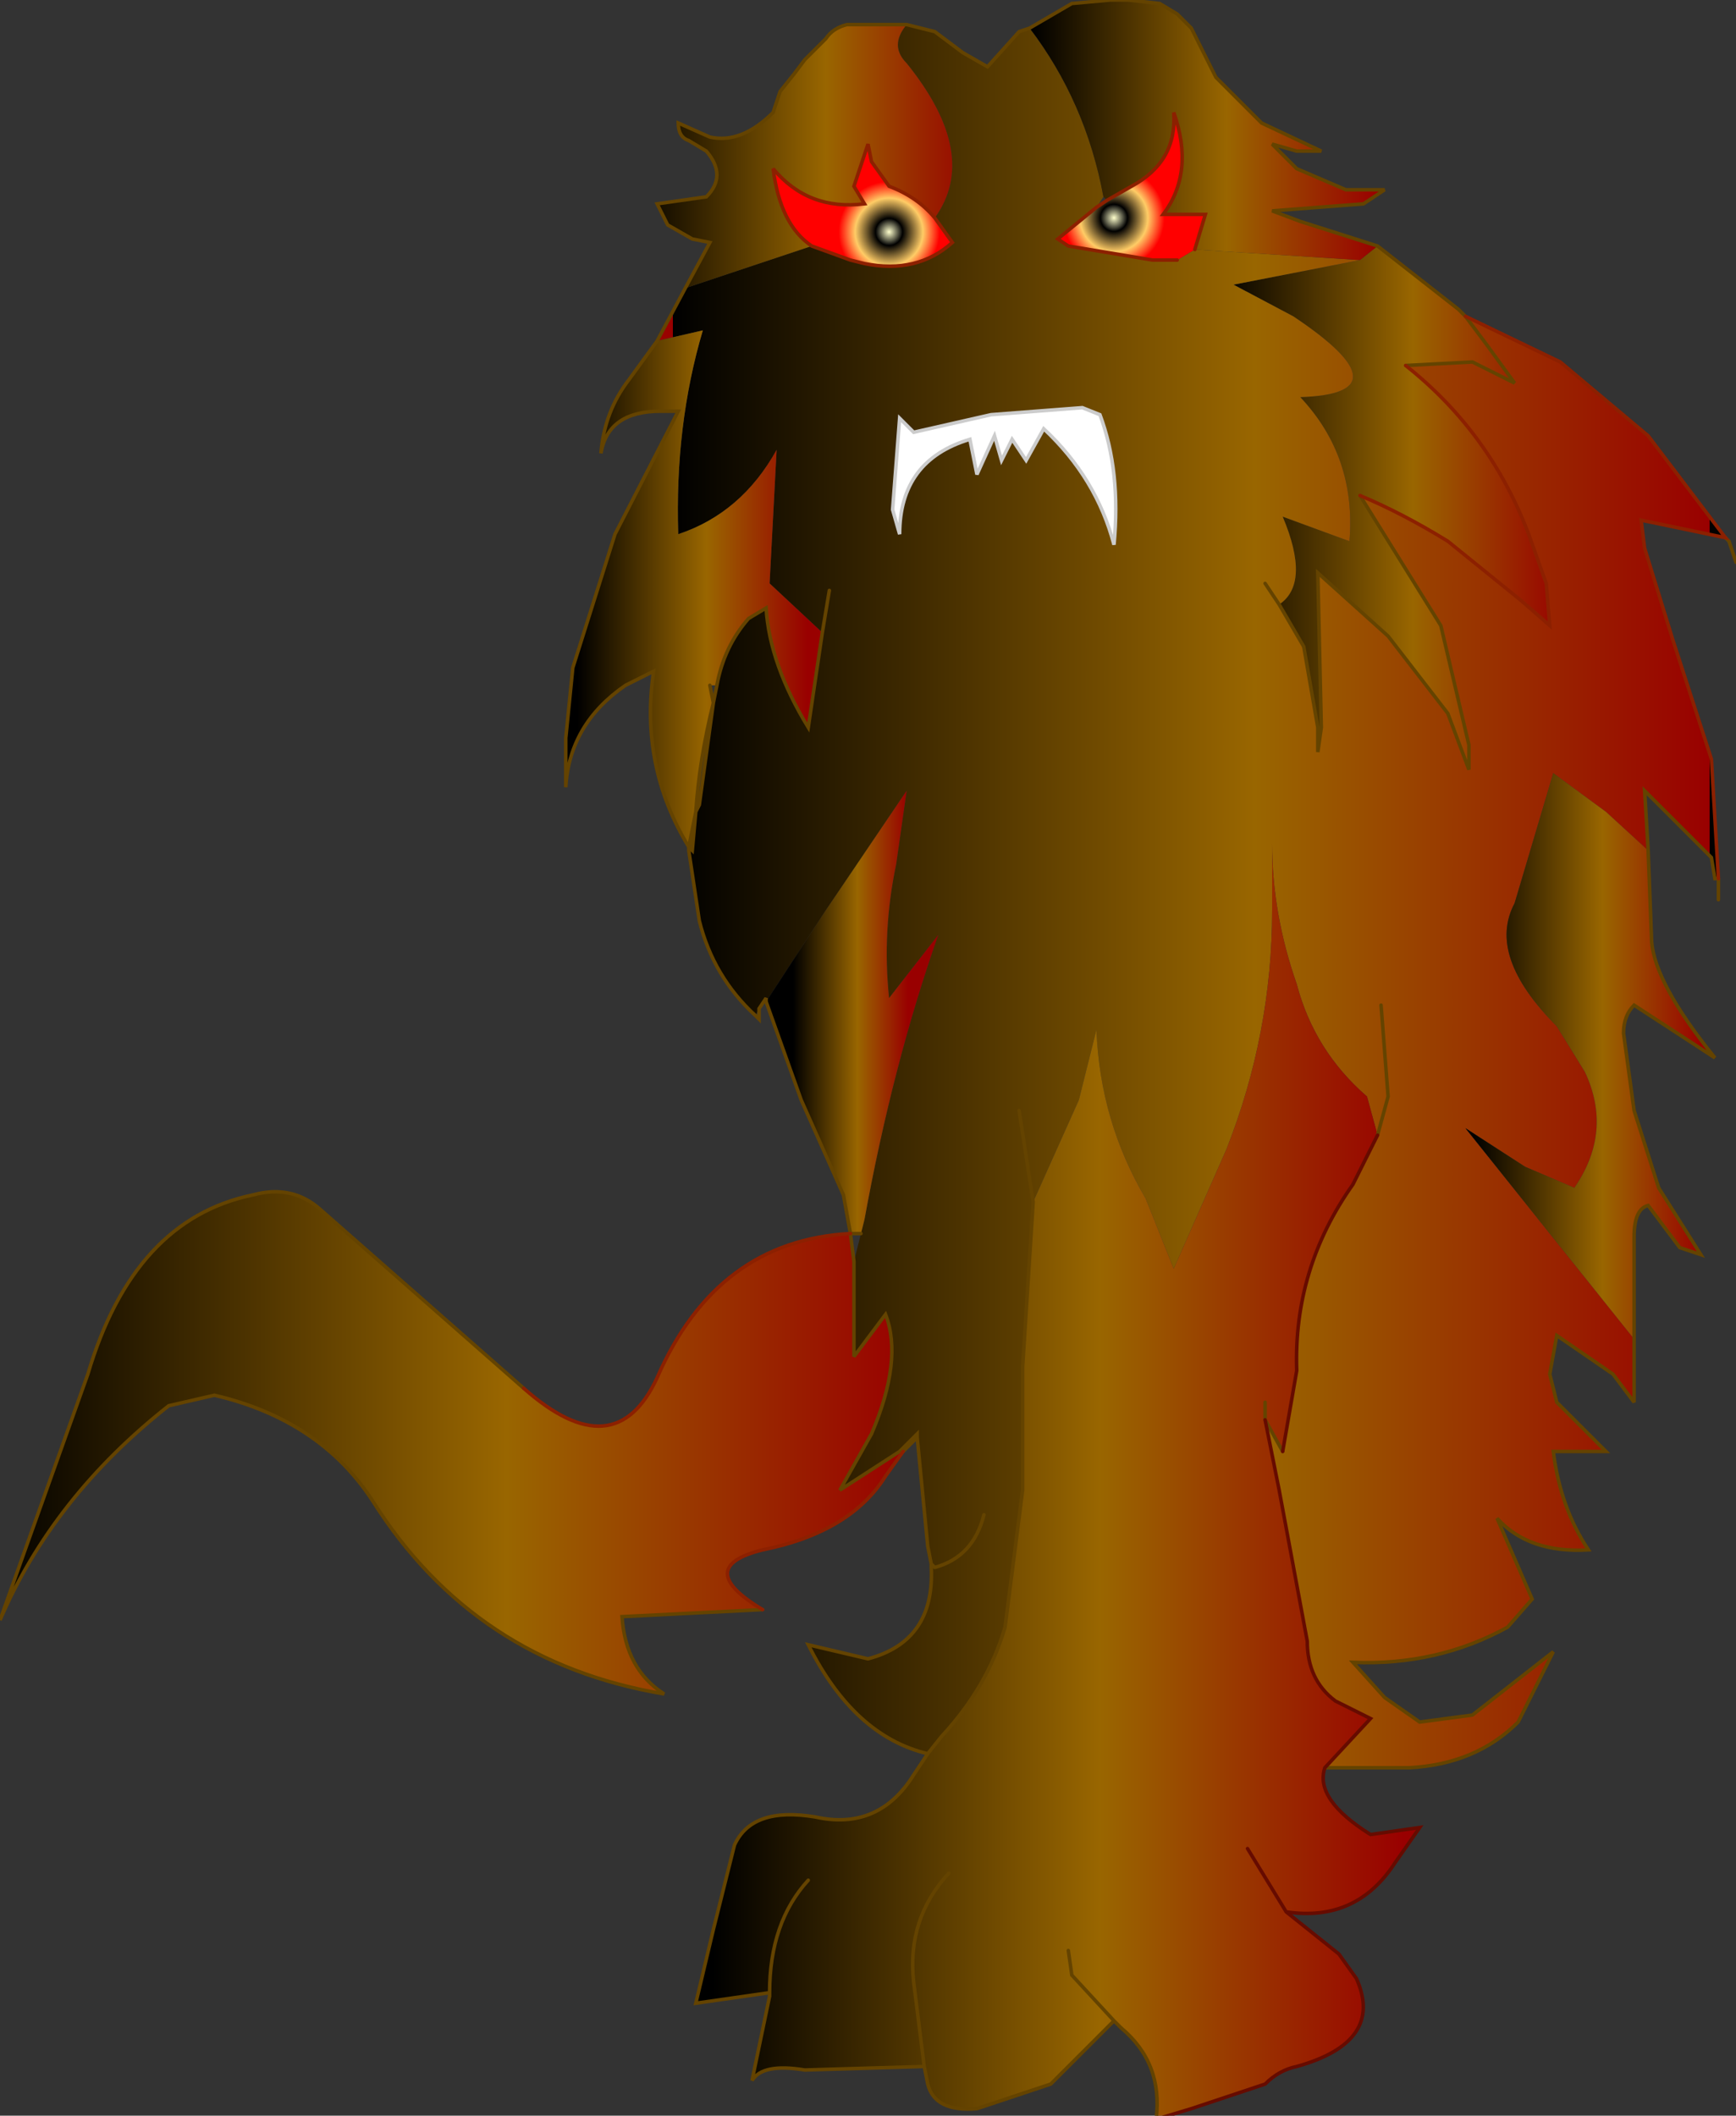 <svg xmlns="http://www.w3.org/2000/svg" viewBox="0 0 24.7 30.1" width="24.7" height="30.1"><rect x="0" y="0" width="24.7" height="30.1" fill="#333333" stroke="none"/><defs><linearGradient gradientUnits="userSpaceOnUse" x1="-819.2" x2="819.2" gradientTransform="matrix(.003 0 0 .005 19.8 7.2)" id="a"><stop offset="0"/><stop offset=".561" stop-color="#960"/><stop offset="1" stop-color="#900"/></linearGradient><linearGradient gradientUnits="userSpaceOnUse" x1="-819.2" x2="819.2" spreadMethod="repeat" gradientTransform="matrix(.009 0 0 .015 16.95 12.75)" id="b"><stop offset="0"/><stop offset=".561" stop-color="#960"/><stop offset="1" stop-color="#900"/></linearGradient><linearGradient gradientUnits="userSpaceOnUse" x1="-819.2" x2="819.2" gradientTransform="matrix(.003 0 0 .002 17.15 1.85)" id="c"><stop offset="0"/><stop offset=".561" stop-color="#960"/><stop offset="1" stop-color="#900"/></linearGradient><linearGradient gradientUnits="userSpaceOnUse" x1="-819.2" x2="819.2" gradientTransform="matrix(.003 0 0 .002 11.45 2.2)" id="d"><stop offset="0"/><stop offset=".561" stop-color="#960"/><stop offset="1" stop-color="#900"/></linearGradient><radialGradient gradientUnits="userSpaceOnUse" r="819.2" cx="0" cy="0" spreadMethod="pad" gradientTransform="matrix(.001 0 0 .001 12.65 3.3)" id="e"><stop offset="0" stop-color="#ffc"/><stop offset=".235"/><stop offset=".588" stop-color="#fc6"/><stop offset=".878" stop-color="#f00"/></radialGradient><radialGradient gradientUnits="userSpaceOnUse" r="819.2" cx="0" cy="0" spreadMethod="pad" gradientTransform="matrix(.001 0 0 .001 15.85 3.1)" id="f"><stop offset="0" stop-color="#ffc"/><stop offset=".235"/><stop offset=".588" stop-color="#fc6"/><stop offset=".878" stop-color="#f00"/></radialGradient><linearGradient gradientUnits="userSpaceOnUse" x1="-819.2" x2="819.2" gradientTransform="matrix(.006 0 0 .011 15.05 21)" id="g"><stop offset="0"/><stop offset=".561" stop-color="#960"/><stop offset="1" stop-color="#900"/></linearGradient><linearGradient gradientUnits="userSpaceOnUse" x1="-819.2" x2="819.2" gradientTransform="matrix(.001 0 0 .004 12.1 14.4)" id="h"><stop offset="0"/><stop offset=".561" stop-color="#960"/><stop offset="1" stop-color="#900"/></linearGradient><linearGradient gradientUnits="userSpaceOnUse" x1="-819.2" x2="819.2" gradientTransform="matrix(.002 0 0 .005 22.6 15)" id="i"><stop offset="0"/><stop offset=".561" stop-color="#960"/><stop offset="1" stop-color="#900"/></linearGradient><linearGradient gradientUnits="userSpaceOnUse" x1="-819.2" x2="819.2" gradientTransform="matrix(.008 0 0 .004 6.4 20.55)" id="j"><stop offset="0"/><stop offset=".561" stop-color="#960"/><stop offset="1" stop-color="#900"/></linearGradient><linearGradient gradientUnits="userSpaceOnUse" x1="-819.2" x2="819.2" gradientTransform="matrix(.002 0 0 .004 9.85 8.35)" id="k"><stop offset="0"/><stop offset=".561" stop-color="#960"/><stop offset="1" stop-color="#900"/></linearGradient></defs><path fill="#fff" d="M15.4 5.8l.25.1q.3.8.2 1.85-.25-.95-1-1.65l-.25.45-.2-.3-.15.3-.1-.35-.25.55-.1-.5q-1 .3-1 1.35l-.1-.35.1-1.3.2.2 1.1-.25 1.3-.1"/><path fill="url(#a)" d="M20.85 4.5l.3.4.4.55-.6-.3-.95.05q1.2.95 1.75 2.4l.25.7.05.6-.4-.35-1.05-.85q-.65-.4-1.25-.65L20.5 8.9l.4 1.7v.35l-.3-.8-.85-1.1-1-.9.05 2.2h-.05l-.2-1.15-.35-.6q.45-.3.05-1.25l.95.35q.1-1.2-.7-2.05 1.55-.05-.1-1.15l-.85-.45 1.8-.35.25-.2 1.15.9.1.1"/><path fill="url(#b)" d="M20.85 4.5l1.35.65 1.25 1.05 1.1 1.45-1.2-.25.05.4.4 1.3.55 1.7.1 1.7h-.05l-.05-.3-.95-.95.05.85-.6-.55-.75-.55-.55 1.85q-.4.75.6 1.75l.4.65q.4.85-.15 1.65l-.7-.3-.85-.55 2.4 3v.9l-.3-.4-.8-.55-.1.55.1.4.7.7h-.75q.1.8.5 1.4-.85.05-1.3-.45l.5 1.15-.35.4q-1 .55-2.2.5l.45.5.5.35.75-.1 1.15-.9-.5 1q-.6.6-1.55.65h-1.2l.65-.7-.5-.25q-.4-.3-.4-.85l-.4-2.15-.2-1 .25.45.2-1.15q-.05-1.45.8-2.65l.35-.7-.15-.55q-.75-.65-1-1.6-.35-1-.35-2v.95q0 1.75-.65 3.4l-.75 1.7-.4-1q-.65-1.1-.7-2.4l-.25 1-.65 1.45-.2-1.3.2 1.3-.15 2.35v1.75l-.25 1.95q-.25.85-.9 1.55l-.2.25q-1.05-.25-1.7-1.55l.85.2q.95-.25.9-1.3h.05l-.05-.05-.05-.25-.15-1.55v-.05l-.25.25-.85.55.45-.8q.45-1.05.2-1.7l-.45.6v-1.35l.1-.4.05-.2q.4-2.2 1.05-4.05l-.7.9q-.1-.95.1-1.9l.15-1.05-1.15 1.7-.85 1.3v-.05l-.1.15-.05.1q-.6-.55-.8-1.35l-.15-1h.05l.05-.55.05-.1.2-1.45.05-.25q.1-.55.45-.95l.25-.15q.05.8.6 1.7L11.7 9l.1-.6-.1.6-.75-.7.1-1.9q-.5.9-1.4 1.2-.05-1.55.35-2.9l-.65.15.4-.75 1.8-.6.55.2.2.05q.75.15 1.25-.3l-.25-.35q.65-.9-.4-2.2-.25-.25 0-.55l.4.1.4.3.35.2.45-.5.15-.05q.8 1.05 1.05 2.4l-.1.15-.55.45.15.1 1.2.2h.35l.25-.15 2.35.15-1.8.35.85.45q1.65 1.1.1 1.15.8.85.7 2.05l-.95-.35q.4.95-.05 1.25l.35.6.2 1.15v.35l.05-.35-.05-2.2 1 .9.85 1.1.3.8v-.35l-.4-1.7-1.15-1.85q.6.25 1.25.65l1.05.85.4.35-.05-.6-.25-.7Q21.2 6.15 20 5.2l.95-.05.6.3-.4-.55-.3-.4M18 8.3l.2.3-.2-.3m-2.6-2.5l-1.3.1-1.1.25-.2-.2-.1 1.3.1.35q0-1.05 1-1.35l.1.5.25-.55.1.35.15-.3.2.3.25-.45q.75.7 1 1.65.1-1.05-.2-1.85l-.25-.1m4.25 8.5l.1 1.3-.15.55.15-.55-.1-1.3M14 21.55q-.15.6-.7.75.55-.15.7-.75"/><path fill="url(#c)" d="M14.65.4l.6-.35.55-.05h.25l.45.05.25.15.2.2.35.7.65.65.85.4h-.35l-.35-.1.35.35.7.3h.55l-.3.2-.65.05-.65.05.4.15 1.1.35-.25.2L17 3.55l.15-.5h-.6q.45-.6.15-1.45.05.7-.6 1.05l-.35.2-.05-.05q-.25-1.35-1.05-2.4"/><path fill="url(#d)" d="M9.75 4.1l.35-.65-.25-.05-.35-.2-.15-.3.7-.1q.3-.3 0-.65L9.8 2q-.15-.05-.15-.25l.45.2q.45.1.9-.35l.1-.3.2-.25.15-.2.3-.3q.1-.15.3-.2h.85q-.25.3 0 .55 1.05 1.3.4 2.2-.25-.3-.65-.45l-.25-.35-.05-.25-.2.6.15.25q-.8.1-1.3-.5.1.8.55 1.1l-1.8.6"/><path fill="url(#e)" d="M13.3 3.1l.25.35q-.5.45-1.25.3l-.2-.05-.55-.2q-.45-.3-.55-1.1.5.6 1.3.5l-.15-.25.2-.6.05.25.25.35q.4.15.65.45"/><path fill="url(#f)" d="M15.75 2.85l.35-.2q.65-.35.6-1.05.3.85-.15 1.45h.6l-.15.5-.25.15h-.35l-1.2-.2-.15-.1.55-.45.15-.1"/><path fill="url(#g)" d="M18.85 25.15q-.15.45.65.95l.7-.1-.35.5q-.55.85-1.55.7l.75.6.25.35q.4.9-.85 1.25-.25.05-.45.25l-1.05.35-.5.15q.1-.8-.5-1.3l-.1-.1-.9.9-1.05.35q-.6.05-.7-.35l-.05-.25-1.7.05q-.6-.1-.75.15l.25-1.2v-.05l-1.05.15.25-1.05.3-1.2q.25-.55 1.15-.4.9.2 1.4-.6l.2-.3.2-.25q.65-.7.9-1.55l.25-1.95v-1.75l.15-2.35.65-1.45.25-1q.05 1.3.7 2.4l.4 1 .75-1.7q.65-1.65.65-3.4V12q0 1 .35 2 .25.95 1 1.6l.15.55-.35.7q-.85 1.2-.8 2.65l-.2 1.15-.25-.45.2 1 .4 2.15q0 .55.4.85l.5.25-.65.7m-.85-5.2v.25-.25m-.25 6.35l.55.9-.55-.9m-6.25.45q-.55.6-.55 1.6 0-1 .55-1.6m2-.1q-.6.65-.5 1.55l.15 1.2-.15-1.2q-.1-.9.5-1.55m1.7 1.1l.05.35.6.65-.6-.65-.05-.35"/><path fill="url(#h)" d="M12.1 17.55L12 17l-.6-1.35-.5-1.4.85-1.3 1.15-1.7-.15 1.05q-.2.95-.1 1.9l.7-.9q-.65 1.85-1.05 4.05l-.05.2h-.15"/><path fill="url(#i)" d="M23.25 19.05l-2.4-3 .85.55.7.3q.55-.8.15-1.65l-.4-.65q-1-1-.6-1.75L22.1 11l.75.55.6.55.05 1.3q.05.6.9 1.65l-1.15-.75q-.15.15-.15.4l.15 1.1.35 1.1.6.95-.3-.1-.45-.6q-.2.05-.2.45v1.45"/><path fill="url(#j)" d="M12.85 20.65l-.25.35q-.5.8-1.75 1.05-1 .25 0 .85l-2 .1q.05.75.6 1.1-2.7-.45-4.15-2.75-.75-1.15-2.25-1.5L2.4 20Q.75 21.3 0 23.05l1.25-3.5Q1.9 17.35 3.6 17q.55-.15.95.2l2.9 2.55q1.3 1.15 1.9-.15.85-1.95 2.75-2.05l.05.4v1.35l.45-.6q.25.65-.2 1.7l-.45.8.85-.55h.05"/><path fill="url(#k)" d="M9.8 12.05q-.7-1.15-.5-2.5l-.4.2q-.8.55-.85 1.45v-.7l.1-1 .6-1.9.9-1.75H9.4q-.75 0-.85.6.05-.6.4-1.05l.4-.55.65-.15q-.4 1.35-.35 2.9.9-.3 1.4-1.2l-.1 1.9.75.7-.2 1.35q-.55-.9-.6-1.7l-.25.15q-.35.4-.45.95h-.1l.05.25q-.2.8-.25 1.55l-.1.5"/><path fill="none" stroke="#644300" stroke-width=".05" stroke-linecap="round" stroke-miterlimit="3" d="M20.85 4.5l.3.4.4.55-.6-.3-.95.05m-.65 1.85L20.5 8.9l.4 1.7v.35l-.3-.8-.85-1.1-1-.9.05 2.2-.05.35v-.35l-.2-1.15-.35-.6-.2-.3m1.6-4.8l1.15.9.1.1m3.7 3.15l.05.05.1.3m-.25 4.5v.3m-1.2 6.25V17.6q0-.4.2-.45l.45.6.3.1-.6-.95-.35-1.1-.15-1.1q0-.25.15-.4l1.15.75q-.85-1.05-.9-1.65l-.05-1.3-.05-.85.95.95.05.3h.05m-1.2 6.55v.9l-.3-.4-.8-.55-.1.55.1.4.7.7h-.75q.1.8.5 1.4-.85.05-1.3-.45l.5 1.15-.35.4q-1 .55-2.2.5l.45.5.5.35.75-.1 1.15-.9-.5 1q-.6.6-1.55.65h-1.2m-2.4 5q.1-.8-.5-1.3l-.1-.1-.9.9-1.05.35q-.6.05-.7-.35l-.05-.25-1.7.05q-.6-.1-.75.15l.25-1.2v-.05l-1.05.15.25-1.05.3-1.2q.25-.55 1.15-.4.9.2 1.4-.6l.2-.3q-1.05-.25-1.7-1.55l.85.2q.95-.25.9-1.3v-.05L13.2 22l-.15-1.55-.2.2m-2 2.25l-2 .1q.05.75.6 1.1-2.7-.45-4.15-2.75-.75-1.15-2.25-1.5L2.4 20Q.75 21.3 0 23.05l1.25-3.5Q1.9 17.35 3.6 17q.55-.15.95.2l2.9 2.55m4.65-2.2L12 17l-.6-1.35-.5-1.4v-.05l-.1.15v.15l-.05-.05q-.6-.55-.8-1.35l-.15-1v-.05q-.7-1.15-.5-2.5l-.4.2q-.8.55-.85 1.45v-.7l.1-1 .6-1.9.9-1.75H9.4q-.75 0-.85.6.05-.6.4-1.05l.4-.55.4-.75.35-.65-.25-.05-.35-.2-.15-.3.7-.1q.3-.3 0-.65L9.8 2q-.15-.05-.15-.25l.45.2q.45.1.9-.35l.1-.3.2-.25.15-.2.3-.3q.1-.15.3-.2h.85l.4.1.4.3.35.2.45-.5.15-.05.6-.35.55-.05h.25l.45.05.25.15.2.2.35.7.65.65.85.4h-.35l-.35-.1.35.35.7.3h.55l-.3.2-.65.05-.65.05.4.15 1.1.35M11.7 9l.1-.6m-1.6 1.35q.1-.55.45-.95l.25-.15q.05.8.6 1.7L11.7 9m-1.5.75l-.05.25-.2 1.45-.05.1-.05.55-.05-.05.1-.5q.05-.75.25-1.55l-.05-.25m2.05 8.2v1.35l.45-.6q.25.65-.2 1.7l-.45.8.85-.55.25-.25v.05m6.55-4.3l.15-.55-.1-1.3m-1.4 6.35L18 20.2v-.25m-5.9-2.4h.15m-.15 0l.05.4m2.35-2.15l.2 1.3-.15 2.35v1.75l-.25 1.95q-.25.85-.9 1.55l-.2.25m.1-2.65l-.05-.05m.05.05q.55-.15.7-.75m1.85 7.2l-.6-.65-.05-.35m-2.05 1.65L13 28.2q-.1-.9.5-1.55m-2.55 1.7q0-1 .55-1.6"/><path fill="none" stroke="#ccc" stroke-width=".05" stroke-linecap="round" stroke-miterlimit="3" d="M15.4 5.8l-1.3.1-1.1.25-.2-.2-.1 1.3.1.35q0-1.05 1-1.35l.1.5.25-.55.1.35.15-.3.2.3.25-.45q.75.7 1 1.65.1-1.05-.2-1.85l-.25-.1"/><path fill="none" stroke="#660B00" stroke-width=".05" stroke-linecap="round" stroke-miterlimit="3" d="M18.85 25.15q-.15.45.65.95l.7-.1-.35.5q-.55.85-1.55.7l.75.6.25.35q.4.9-.85 1.25-.25.05-.45.25l-1.05.35-.5.15m3.15-14l-.35.7q-.85 1.2-.8 2.65l-.2 1.15M18 20.2l.2 1 .4 2.15q0 .55.4.85l.5.25-.65.7m-.55 2.05l-.55-.9"/><path fill="none" stroke="#8C2000" stroke-width=".05" stroke-linecap="round" stroke-miterlimit="3" d="M20 5.2q1.2.95 1.75 2.4l.25.7.05.6-.4-.35-1.05-.85q-.65-.4-1.25-.65m1.5-2.55l1.35.65 1.25 1.05 1.1 1.45-1.2-.25.05.4.4 1.3.55 1.7.1 1.7m-11.6 8.15l-.25.35q-.5.8-1.75 1.05-1 .25 0 .85m-3.4-3.15q1.3 1.15 1.9-.15.85-1.95 2.75-2.05m3.65-14.7l.35-.2q.65-.35.6-1.05.3.85-.15 1.45h.6l-.15.5m-1.25-.7l-.15.1-.55.45.15.1 1.2.2h.35m-3.45-.6l.25.35q-.5.45-1.25.3l-.2-.05-.55-.2m1.75-.4q-.25-.3-.65-.45l-.25-.35-.05-.25-.2.6.15.25q-.8.1-1.3-.5.1.8.55 1.1"/></svg>